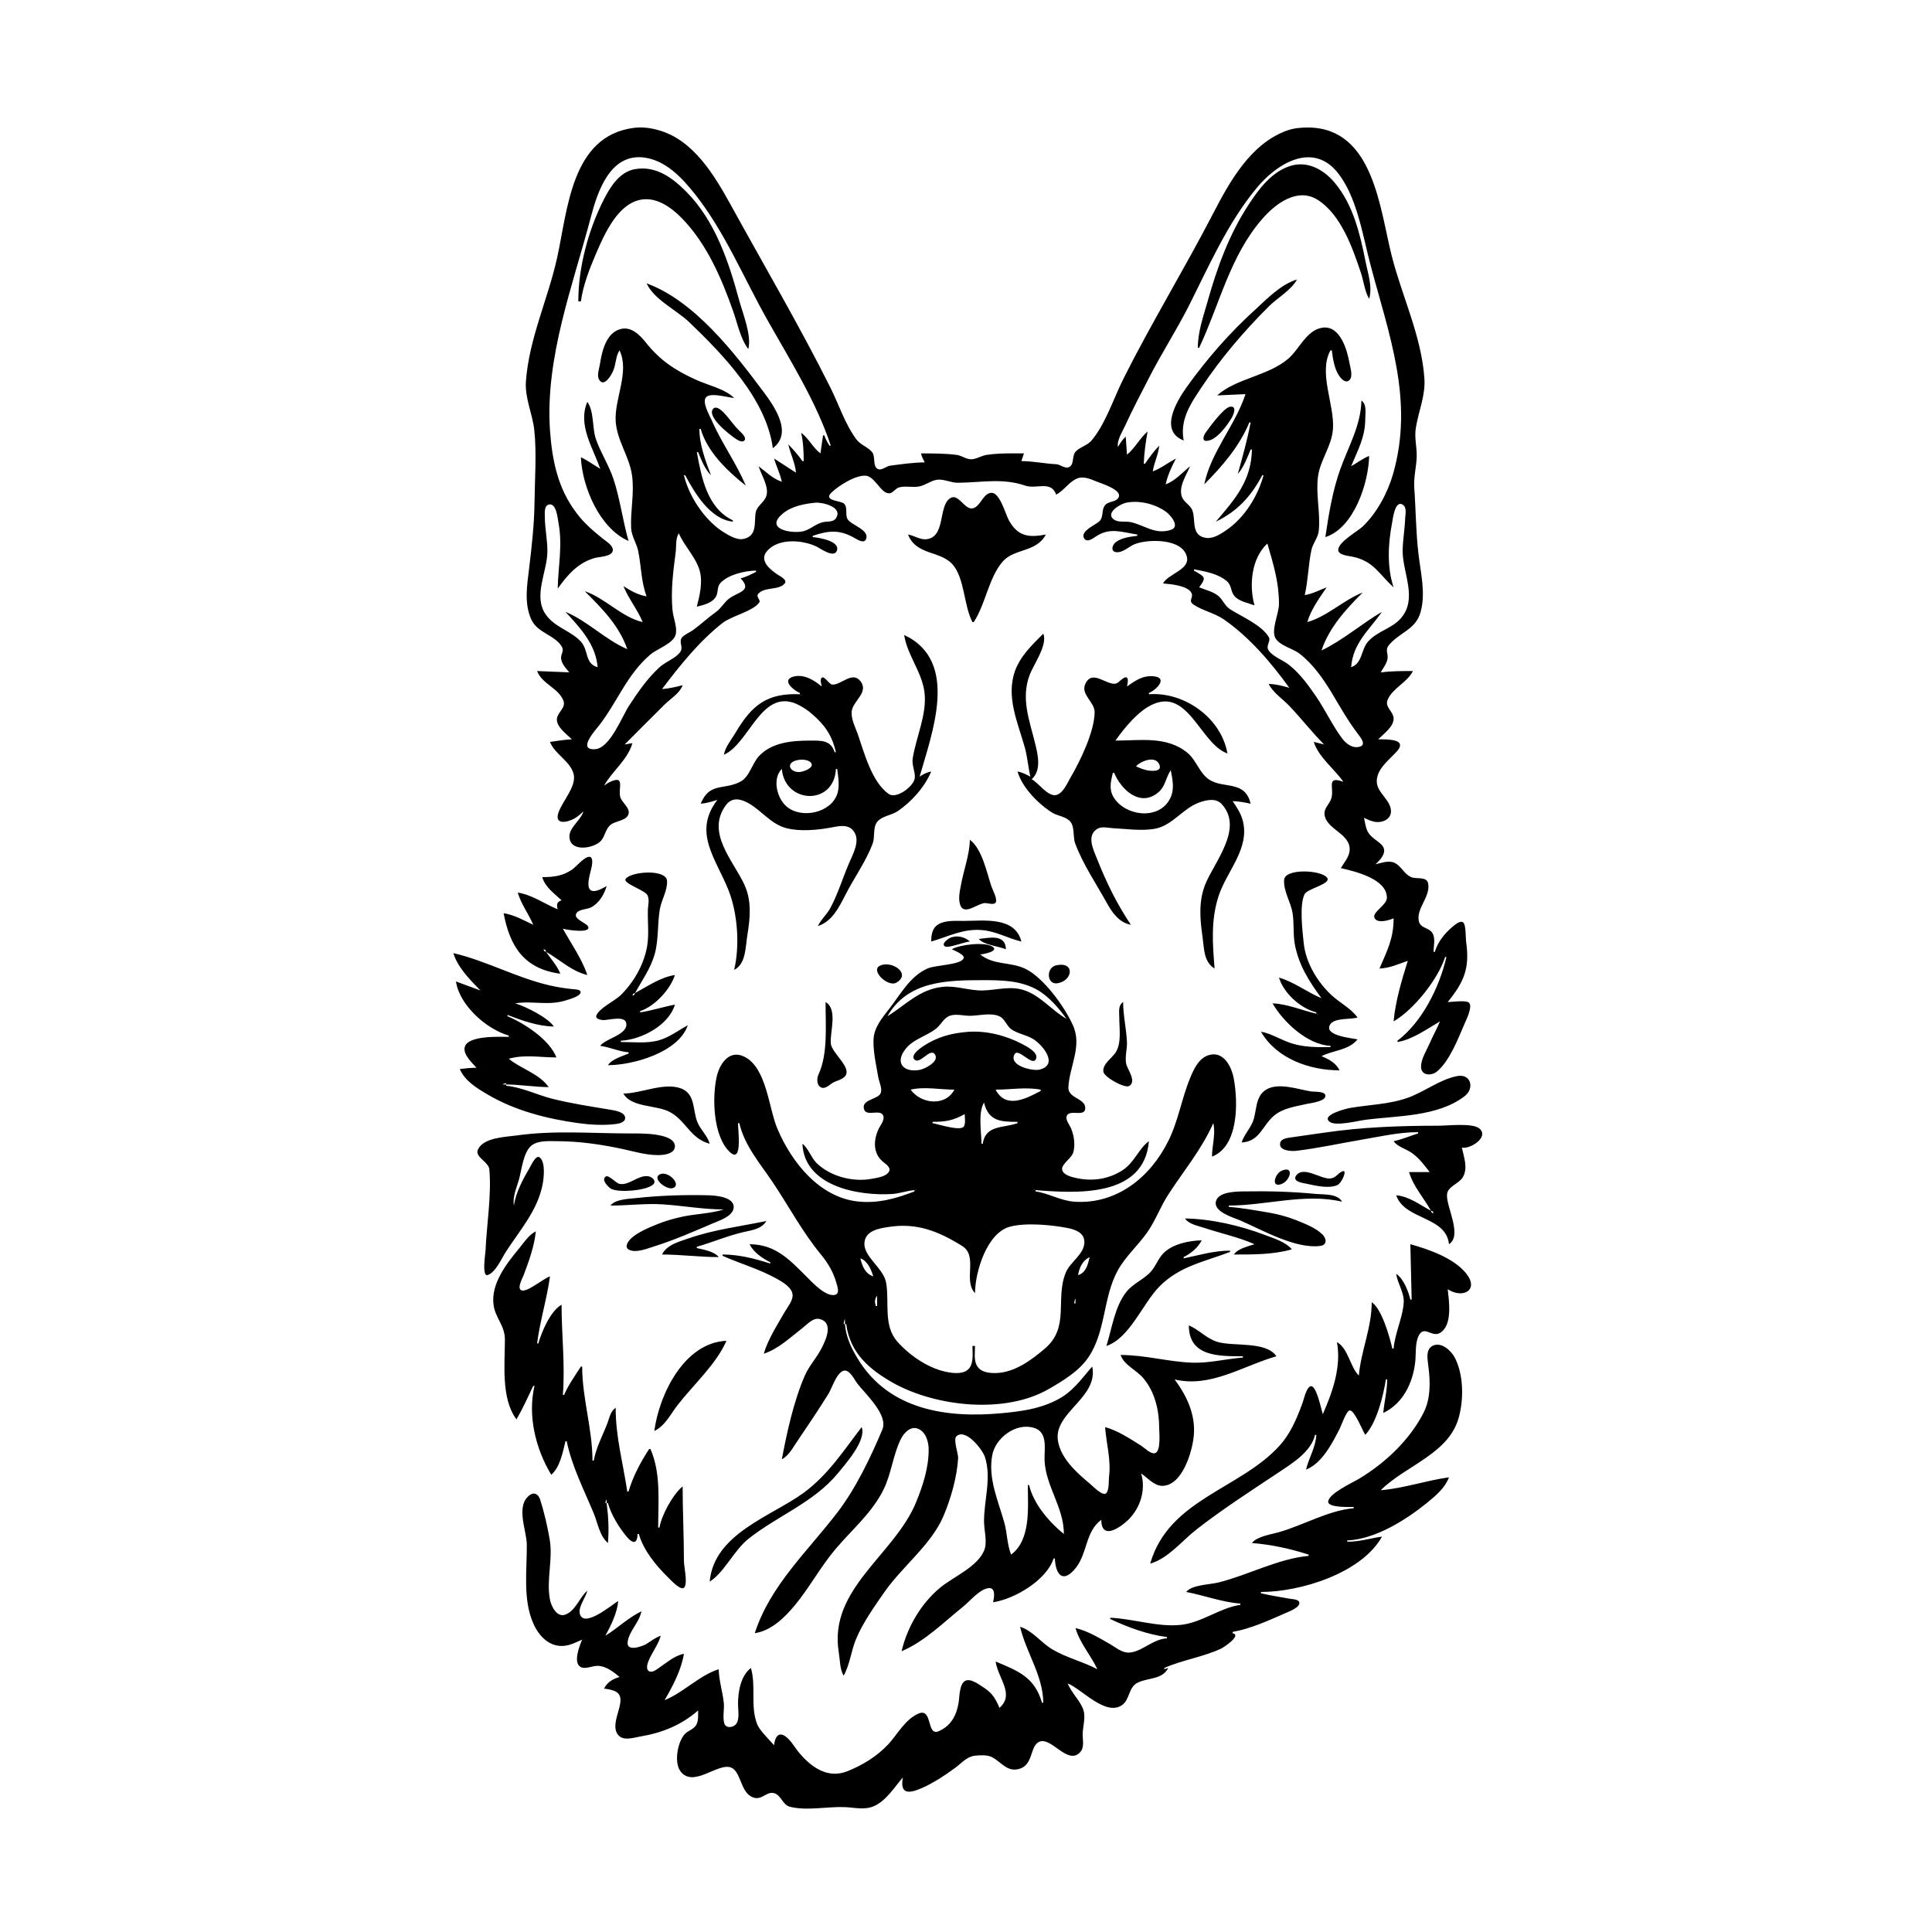 <?xml version="1.0" encoding="UTF-8"?>
<svg xmlns="http://www.w3.org/2000/svg" xmlns:xlink="http://www.w3.org/1999/xlink" width="1500pt" height="1500pt" viewBox="0 0 1500 1500" version="1.1">
<g id="surface1">
<path style=" stroke:none;fill-rule:nonzero;fill:rgb(0%,0%,0%);fill-opacity:1;" d="M 442 522 L 417 521 C 420.926 531.129 433.617 534.18 437.434 544 C 439.574 549.504 432.875 553 432.387 558 C 431.785 564.336 440 570.043 444 574 C 438.309 574.242 432.648 575.285 427 576 C 430.816 586 443.73 591.266 445.562 602 C 447 611.309 436.406 622.457 433.551 631 C 430.305 640.719 440.496 638.578 445.996 635.469 C 448.617 634 450.789 632.016 453 630 C 450.758 637.547 440 643.461 442.438 652 C 445 661.539 461.625 658.336 466.582 652.785 C 469.91 649.059 470 643.773 474 640.418 C 477.77 637.332 485.547 637.348 487.715 632.773 C 490 627.742 482.965 623.305 481.641 619 C 479.586 612.332 486 601.023 473 607.371 C 471.566 608.086 470.336 609.059 469 610 C 475.391 598.535 487.289 590 491 577 L 485 578 C 495.332 567.668 505.605 557.273 516 547.004 C 520.734 542.324 527.637 538.398 530 532 C 524.762 533.355 519.398 534.57 514 535 C 527.738 516.773 542.973 497.785 561 483.668 C 568.438 478 583.613 475 589.246 468.121 C 591.234 465.746 586.59 463.645 588.637 461.129 C 593.281 455.414 604.711 458.523 609.246 453.012 C 611.555 450.211 605.719 447.449 604 446.305 C 598.258 442.48 589.242 435.527 595.316 428.094 C 603.871 417.633 623 419.047 634 424.375 C 636.91 425.797 647.367 433.496 649.695 427.684 C 652.777 420 635.316 417.344 631 417 L 631 416 C 643.633 411.797 652 411 664 418 C 666 419.141 670.84 422.195 672.352 418.668 C 675.5 411.32 660.703 407.742 658 403 C 656 399.273 658.418 394 655.258 391 C 652.938 388.621 639 389 645.336 382.629 C 650.574 377.355 665.219 368 673 369.461 C 679.879 371 684.285 383.609 690.629 383 C 693.32 382.695 695.25 379.207 698 378.434 C 703 377 708.789 378.734 714 377.609 C 718.578 376.621 722.371 373.422 727 372.57 C 732.684 371.523 738.297 375 744 374.816 C 762.363 374.621 778.297 371 796 377.035 C 804.633 380.035 816 372.758 820 384 C 826 381 829.777 374.305 836 371.613 C 840.918 369.48 846.426 371.773 851 373.719 C 854.562 375.234 872.277 380.414 868.246 386.566 C 865.773 390.348 859.77 388.758 857.316 393.133 C 855.246 396.828 856.797 401.336 853.684 404.609 C 851 407.391 837.648 412.605 842 418.383 C 844.336 421.387 848.902 417.785 851 416.426 C 862 409.215 871 413.25 883 415 L 883 416 C 877.551 416.703 870.691 417.469 866.227 421 C 863.367 423.215 862 428.477 867 428.742 C 872 429.012 876.547 424.266 881 422.477 C 891.258 418.363 919 417.789 921.621 433 C 923.191 442.562 906.574 445.73 903 453 C 908.672 453.449 922 454.566 925 460.301 C 927 464.133 921.867 466.281 927 469.637 C 934.199 474.242 942.898 476 950 480.773 C 969.926 494.555 986.941 514.441 1001 534 C 995.688 532.504 990.543 531.113 985 531 C 988.25 537.672 995.836 542.641 1000.961 548 C 1010.262 557.727 1018.516 568.438 1028 578 L 1020 576 C 1023.848 588.055 1035.914 596.824 1043 607 C 1029.184 602 1036.172 611.789 1033.602 620 C 1032.297 624.176 1028 627.316 1028.336 632 C 1029.223 644.297 1049.551 647.055 1047.77 661 C 1047 666 1043.363 670 1041 674 C 1051.895 676.496 1076.855 682.34 1076.781 697 C 1076.754 702.785 1065 708.344 1067.176 712.699 C 1069.41 717.367 1078.652 714.41 1082 713 C 1082 728.691 1077 738.062 1071 752 C 1079 751.656 1085.555 748.535 1093 746 C 1088.469 760.328 1083.223 778.016 1082 793 C 1097.594 784 1116.484 760.309 1122 743 L 1123 743 C 1117.59 766.391 1104.371 793.23 1085 808 L 1085 809 C 1096.258 807.312 1108.234 798.699 1118 793 C 1115.594 798.785 1112.484 804.246 1110 810 C 1107.656 815.43 1103.375 822 1103.293 828 C 1103.195 835.395 1111.527 835.492 1115.906 831.723 C 1125.387 823.559 1131.734 807.312 1136.574 796 C 1138 792.652 1143.324 782.219 1140.801 778.773 C 1138.887 776.164 1127.176 778 1124 778 C 1136.961 762 1141.203 751.582 1138.27 731 C 1137.848 728.027 1138.309 718 1135.973 716.137 C 1133.734 714.375 1129.574 718.035 1128 719.328 C 1121.82 724.402 1116.273 731.27 1114 739 L 1113 739 C 1113 734.508 1114.727 728.176 1112 724.227 C 1109.227 720.043 1102.68 720.773 1101.527 715 C 1099.574 705.184 1110.594 696.387 1108.852 686.109 C 1107.855 680.238 1100 682.688 1096 681.105 C 1090.336 679 1088.184 672.688 1082.984 670.027 C 1078.328 667.641 1072.691 670 1068 671 C 1069.273 669.695 1070.695 668.406 1071.816 667 C 1080.277 656 1067.82 654.246 1062.703 647 C 1060.262 643.477 1059.988 639.016 1059 635 C 1061.59 636.203 1064.176 637.371 1067 638 C 1074 639.309 1081.836 635.332 1079.566 627.016 C 1077 618 1066 613.359 1069.652 602 C 1071.73 595.234 1078.301 590 1082.957 585 C 1084.602 583.238 1087.957 580.207 1086.742 577.434 C 1085 573.594 1073.594 574.074 1070 574 C 1074 570 1082 564.328 1082 558 C 1082 552.242 1074.672 549.129 1077.477 543 C 1081.57 534.047 1092.387 530 1097 521 C 1088.578 521 1080.355 521 1072 522 C 1073.887 518.598 1076.895 515 1077.324 511 C 1077.75 507.074 1075.336 504.609 1078.207 501.039 C 1086.277 491 1099.297 489 1103 475 C 1107 460.395 1103 444.664 1101.285 430 C 1099.254 412.82 1099.242 395.25 1098 378 C 1097.555 370 1099.793 362 1099.945 354 C 1100 346.547 1098 339.523 1099.285 332 C 1101.344 319.336 1106.801 307.062 1105.91 294 C 1103.664 261.043 1088.727 230.641 1080.629 199 C 1071.273 162.445 1066.605 99.602 1016 99.004 C 1010 99 1004.637 99.391 999 101.438 C 970.879 111.652 954.738 141 941.742 166 C 919.438 209.105 894 250.613 872.246 294 C 864.609 309.223 858.418 329 847.48 342 C 844 346.059 838.887 346.816 835.316 350.418 C 832 353.629 834.332 361 829.773 362.746 C 826.625 364.023 823.18 360.57 820 360.41 C 811 360 802.223 358 793 358 L 795 352 C 785.277 352 775.641 351.73 766 353.172 C 761.93 353.777 758 356.578 754 356.574 C 750 356.57 746.801 353.793 743 353.215 C 734.23 352 723.891 352.074 715 352 C 715.738 354.566 716.684 356.672 718 359 C 709.34 359.023 699.504 360.441 691 361.562 C 688 362 684.262 365.691 681.434 364.094 C 677.449 362 679.809 354.656 677.258 351.227 C 674 347 668.176 345.609 664.785 341 C 656 329.066 651.336 314.16 644.754 301 C 620.633 252.758 593.266 206.262 567.305 159 C 554.586 136 538.246 108.387 511 101 C 504.852 99.234 498.352 98.465 492 99.289 C 443.586 105.582 440.797 162.734 432.574 200 C 425.445 232.324 410.797 262.68 408.324 296 C 407.363 309 413.473 321.328 414.824 334 C 416.727 351.77 415.211 372 414.996 390 C 414.797 407 412.859 424.172 410.844 441 C 409.27 454.148 406.758 468.445 412.52 481 C 417.387 491.613 430.57 492.758 436.203 502.074 C 438.203 505.387 435.398 507.699 435.617 511.039 C 435.895 515.223 439.438 519 442 522 M 645 346 L 644 346 C 642.414 343.383 641 341 640 338 L 639 338 L 637 352 C 631 347.477 628 340.426 622 336 C 623.664 343 623.996 350.816 624 358 L 623 358 C 619.73 353.215 616 349.102 612 345 C 613.715 352.406 617.336 359.387 618 367 L 601 356 C 602.75 362.125 605.684 367.711 607 374 C 600 371.766 594.766 366.344 589 362 C 591 368.613 597.238 378 595 385 C 593.453 390.016 587.652 392.723 586.699 398 C 585.363 405.383 588.309 416.297 577 418.473 C 571.523 419.527 564.293 414.816 560 412 C 546.371 402.66 534.801 385.004 531 369 L 532 369 C 539.473 383.031 551.5 403.207 569 405 L 569 404 C 548.93 394.449 544.648 370.578 541 351 L 542 351 C 544.52 357.055 547.312 364.359 552 369 C 547.695 357.754 543 345.141 543 333 L 544 333 C 549.188 351 564.887 365.797 579 377 C 571.629 359.391 560 343.59 552.426 326 C 550.84 322.359 544.348 311.434 548.605 308.027 C 552.645 304.801 565 308.613 570 309 C 562.809 301.793 549.215 299 540 294.691 C 524 287.395 512.371 279.684 501.484 266 C 496.82 260.137 490.242 253.406 482 255.422 C 470.492 258.23 467.258 273.09 465.727 283 C 465.176 286.559 463.184 291.445 465.195 294.832 C 468.914 301.105 474.746 291.16 476 288 C 478.336 283 477.914 276.512 481 272 C 489 288.77 477 309.426 478 327 C 478.965 342 488.609 354.371 490.699 369 C 492.645 382.621 489.375 396.414 490 410 C 490.359 416.512 494.277 421.723 495.535 428 C 497.902 439.789 497.742 451.582 502 463 C 495.523 462 489.453 458.594 484 455 C 488 464.824 494.898 473.199 499 483 C 482.301 479.035 470.168 464.516 454 459 C 467.32 472.32 480.785 485.754 487 504 C 469.797 496.586 456.32 482.25 439 475 C 450.461 487.441 462.598 500.355 464 518 C 453.812 515.316 457.258 504.816 450.891 498.039 C 442.879 489.508 430.516 487 423.652 477 C 413.898 463 424.621 444.074 424.984 429 C 425.211 419.609 422.984 410.391 423 401 C 423 398.105 422.391 392.758 426 391.75 C 432 390.113 432.953 402.488 433.609 406 C 436.883 423.496 433.359 439.551 433 457 C 440.691 446.301 448.781 436.758 462 433.16 C 465.473 432.215 475.793 432.184 475.793 427 C 475.793 423.246 470.5 420.219 468 418.195 C 460.402 412.051 453.27 406 447.375 398 C 432.988 379 428.688 357.309 427 334 C 423.223 277.512 444.633 222.199 458.883 168 C 464 148.473 473.73 119.766 499 122.172 C 516.613 124 529.488 138 539.789 151 C 562.941 180.406 577.312 215.605 595.574 248 C 613 279 633.988 312.215 645 346 M 1082 456 C 1076.707 440.363 1077.723 422 1080.805 406 C 1081.406 403 1083 387.488 1089.414 392.047 C 1092.227 394.062 1091.203 399.109 1091 402 C 1090.711 410.328 1089.215 418.695 1089 427 C 1088.719 444.438 1101 464.508 1087.672 480 C 1080.734 488 1069.285 490.07 1062.215 498.039 C 1056.516 504.461 1057.949 515 1049 518 C 1050.5 499.164 1062.867 489.383 1073 475 C 1057.227 484.207 1042.387 497.246 1026 505 C 1032 487.156 1044.902 473.102 1058 460 C 1042.898 466 1030.586 478.512 1015 483 C 1017.812 473.23 1024.367 464.352 1030 456 C 1024.383 458.18 1019 461.102 1013 462 C 1015.68 450.316 1015.723 438.586 1018.184 427 C 1019.32 421.648 1023.348 417.566 1023.895 412 C 1025.27 398 1021.457 384 1023.289 370 C 1024.996 357.027 1033.965 346.512 1034.91 333 C 1036.23 314.148 1023.332 289.262 1033 272 L 1034 272 C 1034.848 278.559 1035.988 286.441 1039.852 292 C 1041.387 294.176 1044.602 297.703 1047.445 295.34 C 1050.801 292.547 1048.367 285.531 1047.75 282 C 1046 272 1040.676 252.715 1027 254.371 C 1014.406 256 1008.742 271.355 1000 278.676 C 984.168 292 959.695 293.777 945 307 L 967 306 C 959 330.465 940.25 350.629 935 376 C 949 362 962.281 346.539 970 328 L 971 328 C 968.383 341.492 964.723 354.777 961 368 C 965.512 363.004 968.41 355.219 971 349 L 972 349 C 971.492 373.539 958.691 387.676 944 405 C 960.531 397.164 971.512 385.113 980 369 L 981 369 C 976.668 385 966.523 401.402 953 411 C 948.719 414 942.539 418.234 937 417.68 C 924.594 416.434 928.367 404.258 926 397 C 924.75 392.344 919.504 390.391 917.742 386 C 914.676 378.254 921 369 924 362 C 918 366.781 912.246 373.535 905 376 C 906.66 368.82 909.59 362.484 913 356 C 906.973 359.207 901.383 363.586 895 366 C 896 359.145 899.395 353 900 346 C 895.844 350.348 892.379 355.035 889 360 L 888 360 C 888.355 351.684 889.473 343.188 891 335 C 884.871 340.305 881.168 348 875 353 L 874 339 C 871.426 341.359 869.703 344 868 347 C 867 342 871.23 335.539 873.309 331 C 879 318.422 885.492 306.316 891.758 294 C 901.43 275 913 257.051 922.754 238 C 938.578 206.57 953 173.359 975.613 146 C 990.578 127.824 1018 110 1037.676 133.004 C 1053.352 151.594 1057.82 182.043 1063.883 205 C 1078.391 260 1098 310.617 1081.574 368 C 1077.355 382.719 1069 398.242 1057.961 408.828 C 1053.836 412.73 1039 420.727 1039 427 C 1039 431 1047.188 431.621 1050 432.199 C 1066.652 435.609 1070.598 445.785 1082 456 M 930 270 L 931 270 C 946.957 236.285 954.887 198.809 980 170.004 C 990 158.344 1007.293 145.191 1023 155.133 C 1041.219 166.664 1050.176 192.527 1056.668 212 C 1058.785 218.355 1059.566 226.301 1063 232 C 1065.773 222.613 1062 212.285 1060.199 203 C 1055.902 181.527 1050.699 159.254 1036.383 142.004 C 1027.906 131.789 1015.324 124.66 1002 128.773 C 987.332 133.301 977.367 146.73 969.344 159 C 954.273 182.047 945 207.672 937.578 234 C 934.188 246 930 257.523 930 270 M 449 234 L 451 234 C 452.695 221.402 457.738 208.637 462.719 197 C 466.383 188.441 470.297 179.738 475.52 172 C 491.309 148.621 510.363 150.176 528.996 169 C 548.672 189 560.219 216 569.344 242 C 572.551 251.148 575 263.246 581 271 C 583.703 260.293 576.703 243.547 573.848 233 C 565.785 203.188 555.195 171.461 532.996 149 C 522.191 138.07 509.273 128.469 493 131.328 C 481 133.414 473.789 145.105 468.758 155 C 456.781 178.539 449 207.473 449 234 M 919 342 C 916 326 924 314 932.668 301 C 948 278 965.402 257.59 985 238 C 991.617 231.387 1002.613 225.188 1007 217 C 994.891 220.562 984 231.629 975 240 C 954.664 258.371 937 278.648 921 301 C 913.328 312 899.867 334.527 919 342 M 502 220 C 507.922 232.695 525 240.523 535 250.039 C 561.309 275.191 595.203 310.23 600 348 C 615.844 336.203 601.215 315.5 592.625 304 C 569.949 273.633 539 233.469 502 220 M 1057 311 C 1056.605 330.113 1047 346.508 1040.695 364 C 1034.66 380.613 1031.566 399.547 1029 417 C 1051.172 410 1062.566 375.004 1063 354 C 1057.934 356 1053.719 359.375 1049 362 C 1054.336 349.18 1060 339.289 1060 325 C 1060 320.27 1061.262 314.012 1057 311 M 456 312 C 448.367 330.09 460.34 347.367 466 364 C 461 361 456.258 357.488 451 355 C 452 378.23 465.699 410.375 488 420 C 483.496 404.254 481.438 387.508 476.328 372 C 472.785 361.238 466.43 351.707 462.695 341 C 459.598 332.113 461.441 319.637 456 312 M 954.957 315.801 C 949.789 316.727 938.883 332 935.742 336.301 C 934.656 337.809 933 342.176 936.32 342.289 C 944.219 342.562 953 330 956.52 324 C 957.914 321.586 960.426 314.82 954.957 315.801 M 554 317.07 C 547.746 323 566.465 337.398 570 339.828 C 571.637 341 575.941 344.156 577.914 342 C 579.77 340 576.281 336.555 574.941 335.324 C 569.492 330.312 565.961 324.215 560.785 319.227 C 559.41 318 555.992 315.258 554 317.07 M 793 358 L 792 359 L 793 358 M 1049 362 L 1048 363 L 1049 362 M 531 367 L 530 368 L 531 367 M 982 367 L 981 368 L 982 367 M 705 415 C 711.332 431.328 729.895 427.336 739.582 438.215 C 749 449 748.27 470.223 755 483 L 756 483 C 765.227 469.008 767.602 448.637 778.395 436.105 C 787.473 425.566 804.625 429.098 812 415 C 798.98 417.453 790.367 416.727 783.312 404 C 780.723 399.332 776.355 382.637 769.957 382.637 C 763.176 382.637 761.539 393.184 755.27 394.648 C 748.852 396.145 744 382.219 737.43 387 C 728.355 393.215 734.387 417.312 719 418.668 C 714.348 419.078 709.559 415.785 705 415 M 633 390.301 C 638.375 389.789 654.945 393.633 648.957 402.484 C 646.895 405.535 642 404.699 639 405.391 C 632.887 406.75 628.281 412 622 412.773 C 611.891 414.07 593.945 410.039 608 398.527 C 614.84 393 624.484 391.109 633 390.301 M 874 390.391 C 884.289 388.148 896.445 391.145 904.961 397.105 C 908.629 399.672 916.77 409 908.941 411.426 C 896.73 415.285 888.84 407.828 878 405.395 C 873.77 404.441 868 406.035 864.449 403.062 C 858.258 398 869.871 391.289 874 390.391 M 527 414 C 531.336 424.062 540.172 432.426 543.211 443 C 545.766 452 543.25 462.309 541 471 C 546.234 469.789 553.227 468.113 555.973 463 C 557.801 459.523 556.551 455.59 559.434 452.527 C 565.707 446 578.242 443.184 587 443 L 587 444 C 583 446.008 579.258 448 575 449 C 584.781 459.234 572.281 459.516 565.469 465.215 C 561.926 468.176 560 472.141 556 475.035 C 549.758 479.469 544.211 484.785 538 489.254 C 535.523 491.035 530.535 493 529 495.633 C 527.188 499.328 531 502.805 527.68 506.816 C 523.574 511.648 516.695 513.781 512 518.094 C 502.551 526.77 495.316 537.32 488.344 548 C 482.789 556.512 473.574 581 462 581.664 C 447.68 582.68 462.711 566.379 465.32 563 C 479.477 544.676 486.805 523.602 505 508.133 C 510.348 503.59 523.582 499.355 524.758 492 C 525.691 486.145 522.75 479.801 522.172 474 C 520.68 459.09 522.613 443.758 524.574 429 C 525.254 424 524.277 418.547 527 414 M 984 422 C 988.656 438.297 993 451.746 993 469 C 992.965 476 987 488.801 990 495 C 993.227 501.289 1003.621 503.387 1009 507.527 C 1019.359 515.512 1027.328 527 1034 538 C 1040.539 549 1046.746 560 1054.422 570 C 1056.227 572.383 1061 578.133 1055.848 579.68 C 1050 581.398 1044.988 577.355 1041.785 573 C 1034.387 563 1029 551.332 1021.973 541 C 1015.949 532.172 1009.41 523.105 1001 516.379 C 996.215 512.551 989.438 510.422 985.449 505.676 C 981.883 501.434 987.188 498 985 494.508 C 979.473 485.207 963.898 478.672 955 473 C 950.688 470.141 949.602 465.738 945.855 462.637 C 941.793 459.273 935.852 458 931 456 C 937 448 935.441 448 927 443 L 927 442 C 935.652 443.68 946 445.355 952.852 451.527 C 956.309 454.684 955.473 459.395 958.434 462.773 C 962 467 969 468.105 974 470 C 969.75 455 971.34 433.57 984 422 M 810 492 C 801.332 500.668 792.336 509.172 788 521 C 780.949 541 790.188 561 795.57 580 C 797.707 587.566 798.188 595.406 800 603 C 796.676 601.262 793.711 599.668 790 599 C 793.688 611.539 806 624.039 817 631 C 821.336 633.598 828 634 831.258 638.227 C 834.473 642.543 832.906 650 834.816 655 C 840.871 671.141 851 686 859.305 701 C 863.5 708.613 868.949 716.359 878 718 C 866.699 701 858.977 685.113 851.398 666 C 848.789 659.414 843.816 649.281 851.215 644 C 854.941 641.18 859.777 642.793 864 643 C 874.52 643.516 885.473 645.254 896 643.559 C 910.27 641.262 917.906 627.809 931 623.09 C 936.539 621.094 943.934 619.344 948.469 624.227 C 966 643.238 942.398 669.66 935.613 687 C 930.387 700.363 931.754 714.168 933.715 728 C 934.988 737 934.504 746.617 943 752 C 941.484 732.789 940 714.785 946 696 C 952.34 676.164 971.246 658.336 964.559 636 C 963 630.812 959.996 626.441 957 622 C 961.758 622.098 966.387 623 971 624 C 966.621 605.59 950.25 612.586 939 605.398 C 931.246 600.438 928.961 590.305 921.961 584.52 C 905.891 571.234 885 575 866 575 C 870 569.41 874.188 564 879 559 C 882.68 555.262 886.504 551.656 891 549 C 921.949 530.137 931.191 577.379 953 585 C 947.957 556.723 918.883 537 892 539 L 892 538 C 897.34 536 907.188 526.363 895.996 525.109 C 887.508 524.156 881.57 528.293 875 533 C 875.191 531.449 876.449 527.367 874.949 526.176 C 872.797 524.469 868.629 530.301 866.41 530.738 C 858.883 532.227 848 519.25 842.613 531.043 C 838.852 539.277 849.957 545 849.867 553 C 849.691 568.27 838.578 591 830.988 604 C 828.523 608.227 825.297 616.043 819.996 617.254 C 813.559 618.723 806.293 607.746 801 605 C 808.754 598.039 805.836 586 803.625 577 C 799.195 559 792.516 542.387 799.426 524 C 802.52 515.762 813.551 500.73 810 492 M 702 493 C 704.367 508.801 716 521.816 717.824 538 C 719.664 555.168 711.199 572.242 708.59 589 C 707.766 594.293 711 600 710.168 604.574 C 708.965 610.711 696 620.594 690 616.441 C 677 607.438 670.824 584.176 665.996 570 C 664 564.613 661 558.828 661.195 553 C 661.418 544.574 674.746 538.02 668.258 529.148 C 661.852 520.391 653 532.203 646 531.469 C 643.676 531.215 640 524.492 638 526.176 C 636.379 527.5 637.699 531.363 638 533 C 632 528 624.18 523.18 616 525.316 C 606.242 528 616.457 536.238 621 538 L 621 539 C 595.719 538 583.828 547.188 570.988 569 C 567.75 574.504 563.23 579.645 562 586 C 581.762 577.309 590.863 535.027 618 546.348 C 621.586 548 624.973 550 628 552.312 C 632.363 555.809 636.406 559.613 639.879 564 C 644.578 570 647.305 576.672 649 584 L 648 584 C 645 574.48 637.492 575 629 575 C 615 575 599.309 576.246 589.211 587.094 C 583.883 592.816 582 603 574.961 606.824 C 562 613.746 551 607 544 624 C 548.523 623.629 552.691 622.379 557 621 C 537.641 646.188 555.812 666.531 565.551 691 C 572.719 709.004 574.488 734.141 570 753 C 579.277 748.438 578.75 735 580.246 726 C 582.41 713.023 583.727 699.34 578 687 C 569.773 668.738 547.637 646.531 563.648 625.043 C 568.316 618.777 574.91 620.121 581 623.527 C 591.641 629.484 598.66 640.102 611 643.102 C 621.418 645.633 634.555 644.492 645 642.539 C 651.906 641.246 659.82 639.242 663.82 647.016 C 667.367 654 662 663.676 659.281 670 C 654.355 681.426 650.555 694.078 644.676 705 C 641.945 710.074 637.414 713.812 635 719 C 646 715.441 651.258 704.688 656.258 695 C 663 681.68 672.199 669.074 677.531 655 C 679.492 649.832 677.531 643 680.859 638.34 C 684.367 633.578 692.227 633.023 697 629.777 C 707.695 622.504 717.992 611 723 599 C 719.449 599.641 716.945 601 714 603 C 723.359 569.707 745.43 513.254 702 493 M 639 533 L 638 534 L 639 533 M 875 533 L 874 534 L 875 533 M 514 535 L 513 536 L 514 535 M 622 539.332 C 622.773 539.332 622 539.832 621.668 539.668 L 622 539.332 M 892 539 L 891 540 L 892 539 M 618 590.434 C 627.98 587.602 637.184 594.801 623 599 C 614.777 601.363 608.715 593.078 618 590.434 M 882 595 C 885.426 591.074 896.539 586.398 899.914 593.145 C 903.387 600.086 892 598.617 889 597.652 C 886.598 597 884.297 596.02 882 595 M 607 597 C 609.402 624.34 647.688 625.652 649 597 L 650 597 C 650.77 603.102 652 610 650.195 616 C 645.492 631.008 622.781 636 611 626.441 C 603.238 620.086 599.32 604.695 607 597 M 909 598 C 910.523 606 912.188 613.578 907.91 621 C 898.742 637 873.375 633.387 864.613 619 C 860.777 612.684 862.477 606.66 864 600 L 865 600 C 870.762 613.762 885.867 627.277 899.906 614.672 C 905 610 905.184 603.348 909 598 M 801 603 L 800 604 L 801 603 M 957 621 L 956 622 L 957 621 M 753 652 C 752.746 664.184 747.938 676.031 745.922 688 C 745 692.594 743.605 699.574 746.18 704 C 749.918 710.059 759.574 701.074 765 701.133 C 766.93 701.152 772.242 703 773.188 700.395 C 774.293 697.344 770.652 691 769.668 688 C 766 677.066 762.504 659.074 753 652 M 421 681 C 423.391 689.055 430.18 693.43 436 699 C 432.203 700.262 432 702.324 433 706 C 422.77 701.742 413 694.668 402 693 C 404.578 702 410.434 709.477 414 718 C 406.727 714.555 399 710.203 391 709 C 395.871 735 407 752.234 435 756 C 432.57 749.594 427.738 744.656 424 739 C 434.684 745.086 443.719 754.082 456 757 C 451.578 744.02 443.59 733 437 721 C 439 721.781 459 725.078 456.652 719.422 C 455.348 716.445 444.234 713.441 447.754 708.727 C 449.918 705.824 455.922 706.086 459 704.43 C 465.227 701.086 469 694.602 471 688 C 468.703 689.066 466.426 690.555 464 691.297 C 451.734 695.039 458.785 677.363 459.559 672 C 459.805 670.289 460.492 665.207 457.566 665.207 C 453.465 665.203 447.402 673 444 675.25 C 436.641 680.195 429.629 681 421 681 M 1026 775 C 1014.789 770.332 1004.691 762.367 993 759 C 996.551 771.07 1009.875 783 1022 786 L 1022 787 C 1010.703 784.41 999.688 779.504 988 779 C 996.414 793.629 1015.207 811.184 1033 812 L 1033 813 C 1022.539 813.027 1013.168 813.23 1003 810.113 C 994.895 807.633 987.293 802.477 979 801 C 991.176 822.062 1016.965 831 1040 831 C 1037.242 825.215 1031.73 822.398 1026 820 C 1035.324 815.32 1046.891 815.578 1054 807 C 1050.242 806 1027.277 804.234 1032.754 795.395 C 1036 790.074 1048.559 791.652 1054 790 C 1048.809 782.781 1040.484 778.801 1034 772.828 C 1022.812 762.492 1013.711 747.375 1012.172 732 C 1011.246 722.773 1008.652 702.188 1013 694.043 C 1015.512 689.785 1034 686.203 1030.34 681.398 C 1025.719 675.352 997.754 674.113 997 683.02 C 996.363 692.016 1002.188 700.273 1003.562 709 C 1004.871 717.316 1003.77 725.648 1005.449 734 C 1008.609 749.703 1016.609 762.324 1026 775 M 466 812 C 473.512 813.012 480.422 816.383 488 817 L 488 818 C 482.914 820.117 475 822.332 472 827 C 491.633 827 526.906 817 534 796 C 526.68 800 520 805.16 512 807.559 C 502.582 810.367 491.734 809 482 809 L 482 808 C 497.898 807.273 519.305 796 524 780 C 514.973 781.699 506 784.668 497 786 L 497 785 C 508.285 781.395 520.43 768.211 524 757 C 512.781 758.684 502.816 765.777 493 771 C 498.523 761.078 505 752.113 508.254 741 C 511.465 729.551 510.324 717.617 512.285 706 C 513.527 698.633 518.227 691.609 517.902 684.004 C 517.5 674.551 489.969 676.484 485.754 682.391 C 483.293 685.832 500.641 691 502.68 695.016 C 504.516 698.762 503 703.039 503 707 C 502.781 716.559 504 725.477 502.383 735 C 499.812 749.16 492 762.699 481.828 772.715 C 477 777.293 465.902 782.34 463.176 788.074 C 461.754 791.074 466 791.738 468 792 C 472 792.246 484.859 788.23 486.168 794.148 C 488.184 803.258 469.699 806.398 466 812 M 723 731 C 736.844 727.012 747.906 720.711 763 722.172 C 773.82 723.219 782.637 728.602 793 731 C 788 711.277 763.625 715 748 715 C 741.914 715 733.422 714.309 728 718 C 723.688 720.812 723 726.148 723 731 M 753 731 C 749 727.266 743 726 738 728.008 C 736.438 728.656 730.367 732.688 733.66 734.762 C 736.285 736.41 749 731.172 753 731 M 760 729 C 763.473 733.562 775.434 734.715 781 737 C 780.613 725.137 768.566 728 760 729 M 739 737 C 740.855 738.059 750 741.34 748 744.391 C 744.809 749.344 725.918 749.184 720 752 C 706.383 758.152 699.391 771.668 690.574 783 C 684.812 790.406 678.195 798.051 678.18 808 C 678 817.598 680.422 827.574 682 837 C 682.652 840.219 684.816 844.652 684 848 C 682.707 853.828 668.785 853.129 670.754 861 C 672.461 867.566 683.523 860.469 685.797 866.293 C 687 869.746 683.223 874.039 681.902 877 C 678.184 885.355 677.809 895.074 685 901.535 C 687 903.426 692.18 906.172 690.168 909.676 C 687.895 913.637 681 914.426 677 915.195 C 662.34 918 644.746 913.441 634 903 C 629.629 898.68 627.574 891.434 623 888 C 624.449 921.227 666.879 928.742 693 927 C 698.762 926.508 704.25 924.469 710 924 L 710 925 C 695.66 930.562 681.57 934.516 666 932.824 C 635.977 929.566 614.312 902 603.426 876 C 596.742 860.066 595.207 829.102 578 820.457 C 566.172 814.516 558.676 826 556.426 836 C 552.785 852.234 553.582 882.695 567 894.766 C 576.648 903.289 572.895 877.191 573 872 L 574 872 C 578 889.477 590.258 903.453 600 918 C 612.828 937.156 622.684 956.074 637.383 974 C 642.836 980.648 647 987.648 649.359 996 C 649.996 998.363 652.168 1004.059 648.68 1005.211 C 641.824 1007.477 631 996.094 627 992 C 613.43 978.523 602.633 966.172 582 966 C 584.965 972.223 591.926 977 598 980 L 598 981 C 585.977 977.156 573.672 974 561 974 L 561 975 C 574.957 981.215 589.562 985.281 603 992.781 C 607.426 995.254 614.691 999.367 615.352 1005 C 615.898 1009.625 611.176 1015.195 609 1019 C 603.312 1029 596.184 1040 593 1051 C 604.203 1047.453 613.836 1038.168 623 1031.113 C 626.391 1028.504 631.18 1023 635.996 1024 C 647.812 1026.645 641 1040.695 637.742 1047 C 633.953 1054.32 628.188 1060.418 624.875 1068 C 616.227 1087.793 611 1112 607 1133 C 612.668 1130.102 616 1123.176 619.656 1118 C 627.73 1106.137 635.738 1094.188 643.316 1082 C 646 1077.492 649.543 1065.816 655 1064.207 C 659.594 1063 663.363 1071.199 665.504 1074 C 671.688 1082.098 689.977 1098.605 685 1110 C 676 1131.445 664.539 1155.406 650.348 1174 C 627.215 1204.297 598 1230.801 586 1268 C 598.949 1266.059 609.402 1255.695 617.387 1246 C 628.648 1232.32 637 1216.566 648.438 1203 C 661.324 1187.641 677.379 1174.387 686.215 1156 C 692.184 1143.582 693.418 1129.176 699.559 1117 C 701.73 1112.691 706.617 1107.379 711.996 1109 C 718.602 1111 720.914 1119 720.996 1125 C 721.184 1139.066 716.633 1153.074 711.395 1166 C 694.676 1207.273 642.988 1233.43 651.246 1283 C 652.195 1288.699 652 1296.023 655 1301 C 659.867 1292.352 660.734 1282.133 664.453 1273 C 669.688 1260.152 678.816 1247.363 686.723 1236 C 700.43 1216.289 723.207 1199.141 732.535 1177 C 738.328 1163.254 743 1147 743.906 1132 C 744 1128.332 739.781 1117.355 742.695 1115 C 750 1108.77 762.867 1125.715 764.637 1131 C 770 1147.488 764 1164.289 764 1181 C 763.969 1188 766.859 1197.52 764 1204 C 758.594 1216.664 740.211 1224.203 730 1232.613 C 715.191 1244.812 704.312 1263.355 700 1282 C 718 1274.426 732.895 1259.305 748 1247.199 C 753 1243.16 761 1233.355 767.891 1233 C 773.379 1232.652 771.73 1241 771 1244 C 787.75 1241.527 812.656 1226.738 818 1210 L 819 1210 C 819.555 1223 825.555 1229.711 835.473 1217 C 844.312 1205.66 842.754 1189.039 855 1180 C 855.188 1195.77 869 1186.625 875.984 1180 C 885.348 1170.812 889.785 1156.812 886 1144 C 890.742 1147.137 895.953 1153.453 902 1153.598 C 917.84 1154 925.664 1127.07 926.828 1115 C 928.434 1098.434 921.551 1084 912 1071 C 939.977 1077.664 964.969 1060.441 991 1053 C 983 1041 957.32 1045.637 945 1041.777 C 936.621 1039.156 930.891 1032.336 923 1029 C 923 1053.262 946 1053 965 1053 L 965 1054 C 952 1055.016 938.918 1058.367 926 1058 C 907 1057.355 889.246 1052 870 1052 C 872.848 1060.02 882.336 1063.672 887.676 1070.004 C 896.762 1080.781 900 1095.223 900 1109 C 900 1112.641 901.555 1127.156 896.566 1128.27 C 893.281 1129.004 888.551 1124.059 886 1122.438 C 877.285 1117 868 1110.746 858 1108 C 859 1121.387 862.777 1133.457 861 1147 C 860.781 1150.117 861.176 1157.02 858.82 1159.363 C 856.172 1162.008 848 1153.406 846 1151.75 C 835.844 1143.355 823.172 1132 821.305 1118 C 818.426 1096.523 853 1085 848 1061 C 839 1071.227 832.652 1081 820 1087.191 C 806.566 1094 792.672 1095.773 778 1097.172 C 735 1101.25 690.172 1094.707 666 1055 C 660.891 1046.602 656.812 1038 656 1028 L 657 1028 C 660 1050.77 675.203 1063.43 694 1074 C 726.848 1092.09 779.953 1098.051 814 1078.574 C 825 1072.246 837.613 1064.695 844.906 1054 C 858.594 1034 856.254 1008.059 867.488 987 C 873.492 975.75 883.277 967.328 890.562 957 C 897.211 947.574 901 936.637 907.344 927 C 919.578 908.156 932.797 892.66 942 872 C 944 880.707 941 889.207 941 898 C 961.676 890 961.262 856.102 958 838 C 956.359 828.246 950 815.359 938 819.348 C 930.43 822 926.828 830.211 924 837 C 917.352 853.051 914.867 870.34 907 886 C 892.824 914.395 866.738 935.203 834 933 C 823.426 932.168 814.262 926.535 804 925 L 804 924 C 834.609 926.418 888.387 930.254 892 886 C 884.215 891.703 880.801 902.336 872 908.25 C 861.27 915.461 848.52 917.352 836 914.715 C 832.516 914 825.273 912.363 824.633 908 C 824 904 831.883 899.184 833.195 895 C 835 889 833.945 881.75 831.535 876 C 830.445 873.398 826.945 869.27 828.254 866.316 C 830.535 861.148 841.809 867.25 842.535 861 C 843.48 852.512 828.973 853.16 829.488 844 C 830.398 827.816 840.371 812.035 833 796 C 826.625 781.738 810.277 759 796 752.133 C 784.465 746.602 771.398 749.523 761 741 C 762.93 741 776 738.621 770.621 735 C 764.523 731 744.93 733.426 739 737 M 424 739 C 422.363 738.453 422.547 738.637 422 737 C 423.637 737.547 423.453 737.363 424 739 M 352 740 C 355.223 751 365.172 761.008 373 769 L 354 762 C 356.777 780.539 377.586 799 395 804 L 395 805 C 387.75 805 363 803.746 360.793 813.055 C 359.379 818.617 366.68 825.387 370 829 C 365.578 829.004 361.379 829.445 357 830 C 360.988 839.418 370.496 845.012 379 850 C 400 862.355 424.914 868.691 449 872 C 458 873.242 467.887 873.82 477 872.824 C 479.73 872.527 485.363 871.734 485.363 868 C 485.363 863.129 476.438 862.016 473 861.434 C 458.281 859 443.504 856.746 429 853.129 C 417.223 850.188 405 844.051 393 843 L 393 842 C 404 842.031 414.93 844 426 844 C 418.383 833.414 404.766 830.023 395 822 C 407.398 818.516 419.422 821 432 821 C 426.645 807.18 407.258 794.547 394 789 L 394 788 C 405.488 792.43 417.555 796.742 430 797 C 425.406 790 408 781.367 400 779 C 413.527 776.75 426 781.191 440 776.484 C 442.32 775.703 450.793 773.504 450.793 770.301 C 450.793 768.117 446.367 768.133 445 768 C 438.941 767.426 432.93 766.48 427 765.117 C 401 759.164 377.691 746 352 740 M 1113 740 L 1112 741 L 1113 740 M 1124 741 L 1123 742 L 1124 741 M 683.23 749.742 C 675.465 753.434 689.387 766.531 695.785 763 C 708 756.09 692.395 745.391 683.23 749.742 M 820 749.484 C 811.914 751.281 812.656 764.754 821 763.406 C 833.172 761.453 834.73 746.207 820 749.484 M 828 791 C 816.762 784.598 808.402 773.555 796 769.09 C 784.789 765.055 774.355 768.711 763 769 C 752.625 769.234 742.32 765.086 732 766.176 C 713.773 768.098 703.547 780 689 789 C 704.59 761.641 735 761 763 761 C 777.449 761 791.984 761.145 805 768.312 C 814 773.355 822 782.531 828 791 M 374 769 L 373 770 L 374 769 M 493 771 C 492.453 772.637 492.637 772.453 491 773 C 491.547 771.363 491.363 771.547 493 771 M 1027 775 L 1026 776 L 1027 775 M 400 777 L 399 778 L 400 777 M 641 778 C 640.855 795.531 643 818.027 635.559 834 C 634 837.125 633.836 843.336 638.215 844.539 C 641.242 845.371 644.559 841.723 647 840.414 C 649.762 839 653.215 838.32 655.566 836.148 C 662.688 829.559 645.742 818 645 810 C 644.355 801.043 650.562 783.566 641 778 M 872 778 C 867.965 780.617 869 785.605 869 790 C 869 798.254 870.879 809.668 866.262 817 C 863.43 821.496 855.898 826 856.648 832 C 857 836.145 873.273 845.219 876.684 843.168 C 882.695 839.551 875.309 830.312 874.391 826 C 873.23 820.547 875.203 814.574 874.961 809 C 874.508 798.598 872 788.461 872 778 M 497 786 L 496 787 L 497 786 M 393 787 L 392 788 L 393 787 M 1023 787.332 C 1023.773 787.332 1023 787.832 1022.668 787.668 L 1023 787.332 M 738 788.434 C 742.906 787.074 748 788.66 753 788.66 C 759.984 788.66 769 786 775.816 789 C 780 790.773 781.371 796.176 785 799 C 790 802.57 796.688 803.391 802 806.609 C 809.613 811.223 822.297 826.754 807 830.469 C 801.738 831.742 783 827.426 787.648 818.617 C 790.602 812.832 802 829.188 804.504 821.727 C 806 817 797.188 812.477 794 810.781 C 781.449 804.109 766.309 800.113 752 801.09 C 739 802 727.848 805 717 812.105 C 714.773 813.594 706.875 819 709.754 822.352 C 713.969 827.395 722 813.035 725.867 818.621 C 729.656 824.23 717.781 830 714 830.672 C 702 832.809 694.633 825.727 702.613 815.004 C 708.902 806.555 719 804.832 726.957 798.473 C 730.844 795.301 732.863 790 738 788.434 M 396 805.332 C 396.773 805.332 396 805.832 395.668 805.668 L 396 805.332 M 1131 835.52 C 1117.344 838.387 1105.988 847.664 1093 852.301 C 1078.512 857.477 1063 857.637 1048 860.25 C 1045.34 860.715 1025.25 865.66 1032.379 871 C 1037.223 874.582 1054 870.195 1060 869.426 C 1084.715 866.168 1116 867.164 1136.957 851.211 C 1145.219 845 1142 833.18 1131 835.52 M 393 841 L 393 842 L 390 842 C 391.25 841.316 391.547 841.25 393 841 M 484 849 C 490 860 509.641 857.758 520 863.324 C 532.777 870.191 535.949 884.062 551 888 C 549.367 882.004 544.398 877.652 541.801 872 C 537.59 863 540.402 849.637 529 845.148 C 515.594 840 497.961 849 484 849 M 964 887 C 977.902 886.363 979.93 874.191 989 866.328 C 996 860.281 1006.238 859 1015 857 C 1017.848 856.391 1029.949 855 1029 850.328 C 1028.473 847.113 1020.379 847.781 1018 847.41 C 1007.863 845.828 992.602 840.121 983 846.008 C 974.211 851.418 976 862.633 972.652 871 C 970.277 876.676 965.875 881.129 964 887 M 741 846 C 733.926 859.344 715 857.09 707 846 C 717.664 843.461 730 846 741 846 M 808 846 L 808 847 C 796.562 853.02 780.965 861.301 773 846 C 784.742 846 796.27 843.824 808 846 M 764 856 C 767.457 870.539 777 871 790 871 L 790 872 C 778.914 876.047 765.234 873.16 763 888 L 762 888 C 762 878.828 759.188 864.031 764 856 M 749 865 C 749 867.488 750 873.074 747.973 875 C 744.543 878.059 728.418 872.832 724 872 L 724 871 C 734 871 740 870 749 865 M 1101 879 L 1101 880 C 1094.57 882 1088.609 884.633 1082 886 C 1084.965 890.344 1091.68 892 1096 895.043 C 1101.785 899.129 1105.734 904.469 1110 910 L 1094 910 C 1097.207 921.137 1105.449 930.027 1111 940 C 1102 935.277 1094.359 929 1084 928 C 1090.602 947.414 1122.719 944 1125 966 C 1135.805 959 1122.32 936.242 1123.504 927.004 C 1124.289 921 1132.781 919 1135.723 914 C 1139.922 906.793 1136.531 898.43 1135 891 C 1141.512 892.41 1156.676 882.637 1148.395 876.027 C 1143 871.738 1123.875 874 1117 874 C 1087.199 874 1057.523 875.051 1028 879.422 C 1019.34 880.703 1010.652 881.809 1002 883.133 C 999.352 883.539 994.777 884.023 993.973 887.211 C 992.34 893.68 1003.32 894 1007 893.422 C 1023 891.473 1038.996 888 1055 885.246 C 1070 882.719 1085.578 879.012 1101 879 M 399 936 C 397.883 929.273 401 922.406 402.859 916 C 405 908.512 406.199 895 412.34 889.652 C 417.434 885.309 425.773 886 432 886 C 449 886 466.23 888.41 483 892 C 492.773 894.094 503.922 897.559 514 896.672 C 517.883 896.328 523.926 895 523.992 890 C 524 879.211 496 880 489 880 C 459.516 880 430.402 877.43 401 881.574 C 392.445 882.781 375.824 883.105 371.223 892.18 C 368 898.301 379.398 901.773 379.941 908 C 381.688 928.062 377.848 950.766 376.961 971 C 376.848 973.562 373.754 992.133 379 989.824 C 385.188 987.203 389.289 977.281 392.691 972 C 403.383 955.41 417.234 940 421.191 920 C 422.203 915 423.699 902.699 419.188 898.754 C 416.207 896.145 412.66 904.215 411.602 906 C 406.277 915 400.543 925.559 399 936 M 995 909 C 989.926 911.105 986.34 922.477 995 919.254 C 1002 916.637 1004.945 904.574 995 909 M 1042.367 909.344 C 1038.254 911 1037.23 915 1032 915 C 1025 915.012 1012.227 905.461 1006.621 912.301 C 1003.203 916.477 1008.965 918.004 1012 918.574 C 1019.68 920.023 1030.352 923.219 1037.996 920.258 C 1041.879 918.754 1046.344 907.754 1042.367 909.344 M 512.32 911.746 C 505.762 915.031 517.883 924.363 522.68 922.352 C 529.422 919.531 518.477 908.664 512.32 911.746 M 470.574 913.348 C 466 915.574 472.727 922.355 475 923.258 C 481.617 926 500.949 924.395 506.664 920.012 C 510.387 917.152 506.223 913.539 502.996 913.188 C 495.242 912.348 488.492 920.574 481 919.16 C 478.297 918.652 472.777 912.262 470.574 913.348 M 711 923.332 C 711.773 923.332 711 923.832 710.668 923.668 L 711 923.332 M 803 923.332 L 803.332 923.668 C 802.84 923.832 802.227 923.332 803 923.332 M 954 937 L 954 936 C 982.852 936 1013.434 926.199 1042 933 C 1038.367 926.723 1028.488 927.527 1022 927 C 1002.984 925.156 985 924.68 966 925 C 959.898 925.098 945.605 925.105 943.973 933.016 C 942.316 941.012 957.699 945.316 963 947.578 C 980 955 1005.898 969.797 1024.98 967.348 C 1030.562 966.633 1030 961.793 1026.773 958.469 C 1021.438 953.164 1012.891 950 1006 947.203 C 999.254 944.531 992 942.637 985 941.434 C 974.855 939.73 964.23 937.812 954 937 M 474 936 C 487.66 936 501.344 934.152 515 935.09 C 530.777 936.172 546 939 562 939 C 551.535 942.309 539.785 942.391 529 944.793 C 522.531 946.234 516 948.113 510 950.605 C 503.266 953.332 495.527 956.516 490 961.469 C 487.969 963.422 484.297 968.168 488.32 970.258 C 493.59 973 501.871 969.566 507 968 C 522.797 963.066 537.82 956.508 553 950 C 558.188 947.773 568.637 944.547 569.574 938 C 570.805 929.371 555.699 928.156 550 928.016 C 531.277 927.555 512.594 928.145 494 930.164 C 488.293 930.785 477.477 931.059 474 936 M 1113 942 C 1111.363 941.453 1111.547 941.637 1111 940 C 1112.637 940.547 1112.453 940.363 1113 942 M 920 946 C 923 950.496 930 951.676 935 953.332 C 947.891 957.633 961.562 960.488 974 966 C 968.859 967.738 961 969.398 958 974 C 973 974 988.402 974.102 1003 970 C 997.875 964.02 989.191 961.535 982 958.809 C 962.586 951.449 940.832 946.43 920 946 M 514 974 C 528.691 974.004 543.273 976 558 976 C 554.695 971.602 546.219 970.207 541 969 L 541 968 C 553.473 964.434 565.207 959.266 578 956.426 C 584.289 955.027 591.465 954 595 948 C 575 952.125 554.363 954.645 535 961.344 C 527.434 964 517.758 966.312 514 974 M 757 1004 C 757 988 766 957.344 784 952.434 C 796.305 949.066 816.617 951 829 953.449 C 834.816 954.641 841.691 957 841.898 964 C 842.184 973.688 830.93 979.566 827.48 988 C 818.98 1008.797 830.961 1030.465 811 1047.246 C 800.711 1056 787.992 1065.348 774 1066 C 768.285 1066.211 761.289 1065.688 758.316 1060 C 756 1055.648 757 1049.695 757 1045 L 755 1045 C 755 1050.262 756 1057.184 752.91 1061.773 C 749.379 1067 741.371 1066.352 736 1065.383 C 721.379 1062.754 707 1053 697 1042 C 685.461 1029.238 690.688 1011.441 688 996 C 686 984.164 669.504 975.48 671.242 964 C 672.574 955.227 682.863 953.703 690 952.59 C 711.848 949.18 728.711 956 746.984 967.348 C 759.676 975.297 747.547 994 757 1004 M 401 1102 C 405.805 1093.766 409.93 1084.605 414 1076 L 415 1076 C 409.5 1099.031 415.914 1125.055 428 1145 C 434.766 1139.184 437 1127.434 439 1119 L 440 1119 C 444 1138.48 453.418 1156.742 460.988 1175 C 464.168 1182.664 465.484 1192.414 472 1198 C 472.859 1187.113 472.395 1177.805 471 1167 L 472 1167 C 474.574 1176 479.922 1184.754 485.668 1192 C 490.332 1198 494.781 1200 495 1191 L 496 1191 C 499.723 1204 509.566 1215.738 519 1225 C 520.574 1226.527 529 1235.797 531.395 1232.34 C 534 1228.438 531 1216.578 531 1212 C 531 1192.609 530 1173.383 530 1154 C 522.215 1160.621 513.801 1176 512 1186 L 511 1186 C 511 1166.066 513.281 1143.711 505 1125 L 504 1125 C 497.52 1134.828 491.246 1146.648 488 1158 L 487 1158 C 483.707 1135.691 478 1116.023 478 1093 C 474 1095.629 473.172 1100.773 471.574 1105 C 468 1114.355 462.695 1124.145 461 1134 L 460 1134 C 459.996 1109.477 452 1085.566 452 1061 L 451 1061 C 446.469 1068 441.18 1075.441 438 1083 L 437 1083 C 438.84 1059.695 436 1036.398 436 1013 C 427.496 1017.652 420.508 1034 418 1043 L 417 1043 C 419.23 1025.457 424.652 1008.426 427 991 C 422.168 992.395 408.836 1004 404.617 1001.699 C 401.301 1000.016 405.742 992.203 406.574 990 C 410.52 979.535 415 967.164 416 956 C 410.629 958.719 407 964.414 403.25 969 C 393.492 980.812 381 996.57 383.184 1013 C 384.453 1023.195 392 1029 392 1040 C 392 1058.816 388.887 1086 401 1102 M 859 1045 C 877 1039 887.234 1012.086 900 999 C 915.703 983 934.941 979.68 955 972 L 955 971 C 942.496 971 931 974.492 919 977 L 919 976 C 924.777 973.051 929.984 968.801 933 963 C 923.176 963.203 910.273 965.801 903.184 973.105 C 899.223 977.188 897.492 982.727 893.785 987 C 888.219 993.383 879.805 996.348 874.527 1003.016 C 865.352 1014.613 863.387 1031.277 859 1045 M 1095 966 L 1096 1009 L 1095 1009 C 1093.461 1002.52 1089.711 992.742 1084 989 C 1085 996.387 1090.227 1003.465 1089.855 1011 C 1089.281 1022.609 1082.965 1035 1082 1047 L 1081 1047 C 1078.863 1037.766 1072.906 1016.395 1065 1011 C 1065 1031 1056.688 1048.656 1055 1068 C 1048 1061 1046.914 1047.055 1038 1042 C 1041.527 1061 1034.648 1080.75 1027 1098 C 1026 1095 1021.941 1074.398 1017.312 1076.348 C 1013.969 1077.754 1012.219 1087 1011 1090 C 1006.77 1101.484 1002 1112.75 993.824 1122 C 963 1156.344 907.469 1163.777 893 1214 C 907 1210 917.758 1196.188 929 1187.426 C 949.477 1171.465 971.414 1157.391 993 1143 C 1003.422 1136.051 1018 1127.07 1021 1114 L 1022 1114 C 1021.562 1123.598 1016.176 1131.812 1014 1141 C 1026.438 1136.184 1034.496 1120.309 1040.242 1109 C 1041.371 1106.781 1045.402 1095.055 1048 1095.055 C 1051.816 1095.055 1057.953 1111 1060 1114 C 1068.91 1104.477 1074 1083.734 1076 1071 L 1077 1071 C 1077 1080 1074.699 1088.207 1074 1097 C 1089.203 1089.766 1096.75 1074 1098.715 1058 C 1099.527 1051.375 1098.57 1044.367 1101 1038.004 C 1105.262 1028 1111.402 1038.492 1117.785 1035 C 1128 1029.285 1125 1010.215 1124 1001 C 1136.285 1008.727 1149 1001.238 1137.773 988.016 C 1127.926 976.453 1109.27 970 1095 966 M 846 976 C 844.664 981.762 843.203 988.164 837 990 C 838 984.098 840.453 978.711 846 976 M 678 991 C 671.684 988.801 669.461 983.152 668 977 C 673.508 978.82 676.449 985.73 678 991 M 919 977 L 918 978 L 919 977 M 681 1006 L 681 1014 L 680 1014 C 679 1010.777 679 1008.789 681 1006 M 835 1008 L 835 1012 L 834 1012 C 834.176 1010.316 834.316 1009.508 835 1008 M 656 1024 L 656 1028 L 655 1028 C 655.176 1026.316 655.316 1025.508 656 1024 M 508 1111 C 516.25 1107.148 520.602 1098 526 1091 C 538 1075.484 556.207 1059.055 564 1041 C 531.395 1042.402 511.879 1082.219 508 1111 M 417 1044 L 416 1045 L 417 1044 M 1051 1170 L 1051 1171 C 1031.641 1172.582 1011.73 1184.23 993 1189.578 C 986.934 1191.309 975.887 1192.828 972 1198 C 986.891 1199.176 1001.824 1202.391 1016 1207 L 1016 1208 C 992.66 1210.035 968.801 1223 946 1228.629 C 939.527 1230.246 924.887 1230.492 921 1236 C 934.918 1238.621 948.883 1244 963 1245 L 963 1246 C 946.918 1248.375 933.406 1259.676 917 1261.523 C 899.234 1263.52 879.789 1256.766 862 1256 L 862 1257 C 875.57 1263.426 891 1269.07 906 1271 L 906 1272 C 895 1272.496 885.762 1283.137 876 1283.078 C 871 1283.047 866 1279 862 1276.578 C 853.621 1271.785 844.441 1266.242 835 1264 C 838.387 1275.758 846.891 1285.07 852 1296 C 840.754 1290.012 828 1287.105 817 1280.547 C 808.352 1275.391 801.668 1266.086 792 1263 C 796.645 1283.07 809.824 1300.812 810 1322 L 809 1322 C 803.312 1302.254 790.777 1297.402 773 1290 C 774.973 1303.352 788 1315.367 776 1326 C 774.375 1322.121 772.508 1318.258 769.672 1315.094 C 767.742 1313 765.41 1311.262 763 1309.699 C 759.742 1307.586 753.336 1302.805 749.277 1305.07 C 744.809 1307.566 744.996 1317.543 744.246 1322 C 742.605 1331.754 738.574 1339.699 729 1344.023 C 719 1348.527 724.438 1325.492 713 1330.461 C 702.738 1335 697 1346.184 689.91 1354 C 681 1363.562 670 1370.297 658 1375.137 C 642.922 1381.188 630.238 1372.418 620.59 1361 C 617 1356.801 613.184 1349.352 608 1347.086 C 602.879 1345 601.371 1351.391 601 1355 C 597.48 1351.012 589.918 1343.633 588 1339 C 582.332 1325.074 587.184 1309.148 583 1295 C 575 1301.238 573 1313.379 573 1323 C 572.98 1327.414 574.453 1335.055 571.398 1338.684 C 569 1341.465 563.508 1342 562.316 1338 C 560.918 1333.109 562.492 1327 561.949 1322 C 560.996 1313.266 558.184 1304.832 558 1296 C 542.875 1300.789 530.797 1314 516 1320 C 522.277 1309.242 529 1296.445 531 1284 C 523.75 1285.398 517.992 1290.629 512 1294.656 C 510 1296 506.887 1298.723 504.32 1297.695 C 501.277 1296.477 502.477 1292.195 503.352 1290 C 506 1283.035 510.98 1277.324 513 1270 C 508.84 1271.379 505.691 1274 502 1276.289 C 499 1278.156 486.414 1282.805 487.285 1275 C 488.199 1266.562 496.477 1259.555 498 1251 C 487.746 1256 479.562 1264.047 470 1270 C 474.344 1262 479.188 1252.289 480 1243 C 475.703 1245.449 452 1265.648 450 1252 C 449.387 1247 454.793 1240.086 456 1235 C 449.84 1240.242 447 1250.527 439 1253.574 C 432.336 1256.074 428 1247.094 427 1242 C 424 1226.684 429.484 1210.73 426.75 1195 C 424.977 1184.793 422.5 1174 419.289 1164.02 C 418 1160.289 414.926 1158.117 411.328 1160.746 C 400 1169 408.867 1188.152 408.996 1199 C 409.234 1219 405.797 1241.215 413.871 1260 C 418 1269.801 426.387 1279 438 1277.824 C 443 1277.336 447.406 1275 452 1273 C 450 1277.574 444.969 1290.293 450.434 1294 C 454 1296.469 459.941 1293.266 464 1293.355 C 470.508 1293.496 476.285 1298 481 1302 C 475.801 1303.531 471.426 1306.035 469 1311 C 471.375 1311.32 473.703 1311.719 476 1312.445 C 490.52 1317.027 471.965 1336.48 479.742 1346.773 C 483.688 1352 491.68 1349.137 497 1348.246 C 514 1345.395 528.836 1339.465 542 1328 C 541.996 1331.574 542.402 1335.672 540.684 1339 C 538.684 1342.75 534.383 1343.402 531.637 1346.395 C 526.168 1352.359 523.289 1367.773 528 1374.773 C 537.855 1389.031 557.402 1368.035 567.773 1372.391 C 574.918 1375.395 575 1390.18 583 1394.723 C 591 1399.277 594.613 1390.469 600.996 1392.207 C 606.363 1393.668 607.633 1401.203 613 1402.684 C 625.938 1406.156 642.691 1402.457 656 1403.039 C 663.691 1403.375 671.652 1405.559 679 1402.078 C 688.277 1397.691 694.461 1387.512 701 1380 C 698.555 1393.172 705.559 1392.754 716 1388.137 C 725 1384.09 733.977 1378.199 742 1372.242 C 746.75 1368.715 750.773 1363.773 757 1363.109 C 760.949 1362.688 766.371 1362.371 770 1364.18 C 777.656 1368 782 1376.492 792 1373.145 C 802.453 1369.609 799.586 1355.305 807 1352.242 C 816.457 1348.465 828.801 1370.598 838.484 1360.566 C 842.27 1356.648 840.422 1350.781 840.594 1346 C 840.801 1340.27 842.895 1333.609 841.273 1328.016 C 839.238 1321 831.906 1314.574 829 1307 C 840.176 1311.676 858.203 1332.379 870.895 1324 C 877.301 1319.758 875.984 1310.23 883 1306.57 C 891 1302.387 902.422 1304.305 907 1295 L 904 1296 L 904 1295 C 918 1288.754 934 1286.551 948 1280 C 950.711 1278.66 964.203 1269.586 957 1268 L 957 1267 C 970.824 1264.621 985.203 1258.039 998 1252.426 C 1000.438 1251.355 1010.312 1247.699 1008.652 1243.727 C 1007.762 1241.59 1002.887 1241.559 1001 1241.195 C 993.68 1239.789 986.238 1238.781 979 1237 L 979 1236 C 1009.836 1236 1057.199 1221.344 1073 1193 C 1063.664 1194.379 1055.621 1197 1046 1197 L 1046 1196 C 1067.867 1195.047 1091.512 1180.129 1108 1166.738 C 1114.77 1161.242 1121.793 1155.34 1125 1147 C 1107.25 1149.391 1090 1155.562 1072 1157 C 1091.637 1137.418 1125.961 1128.641 1133 1099 C 1136.438 1085.156 1136.211 1067 1129.469 1054 C 1126.656 1048.629 1118.75 1041.262 1112 1045.027 C 1106.52 1048.227 1108.539 1056 1109 1061 C 1110.574 1073 1110.793 1086.059 1105.18 1097 C 1094.23 1118.34 1075.188 1136.086 1055 1148.199 C 1050.238 1151.059 1031.207 1159.723 1031.207 1166.008 C 1031.207 1170.637 1047.887 1170 1051 1170 M 669 1108 C 654.91 1126.328 642.996 1145 624 1159 C 598.688 1177.402 554.246 1190.828 551 1228 C 562.488 1220.633 569.766 1203.812 581 1194.809 C 603.359 1177 631.82 1166.551 650.387 1144 C 656.363 1136.738 672.922 1118.156 669 1108 M 826 1191 C 814.555 1181.77 802.367 1167.555 799 1153 L 798 1153 C 798 1170.148 800.613 1195.473 785 1207 C 782 1199.359 782 1191 779.988 1183 C 775.262 1165.738 767 1148.352 770.328 1130 C 772.793 1116.305 788.859 1104.191 803 1108.652 C 813.848 1112.074 810.645 1125.305 811 1134 C 811.945 1154.004 826 1170.336 826 1191 M 1023 1113 L 1022 1114 L 1023 1113 M 1072 1157 L 1071 1158 L 1072 1157 M 470 1162 L 469 1163 L 470 1162 M 471 1164 L 471 1167 L 470 1167 C 470.25 1165.547 470.316 1165.246 471 1164 "/>
</g>
</svg>
